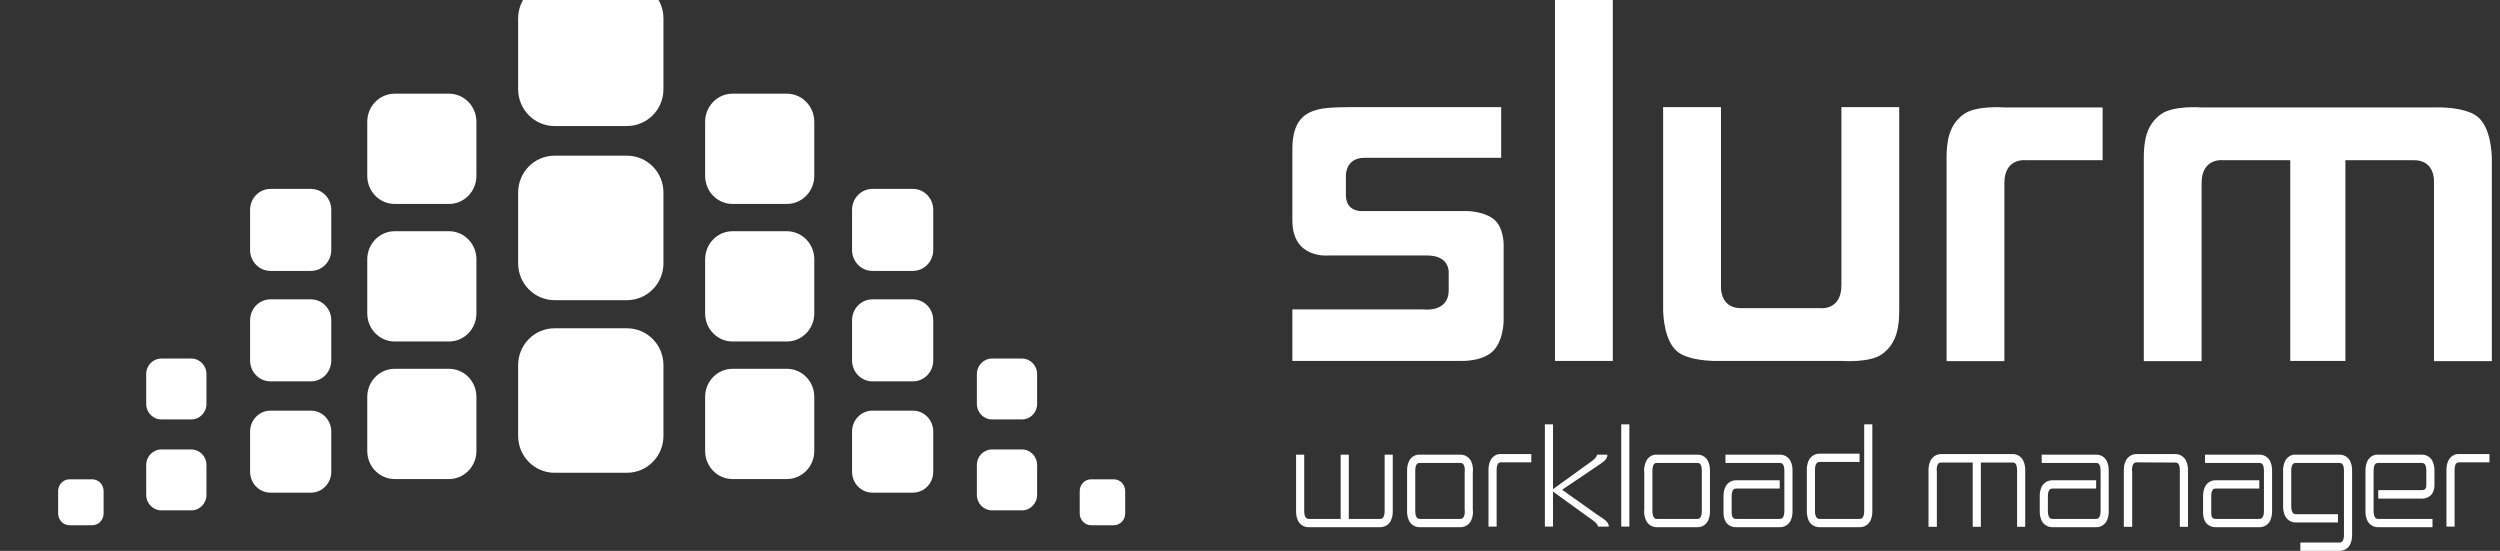 <svg width="118" height="26" viewBox="0 0 118 26" fill="none" xmlns="http://www.w3.org/2000/svg">
<rect x="0" y="0" width="118" height="26" fill="#333333" stroke="none"/>
<g clip-path="url(#clip0_225_1481)">
<path d="M26.176 -0.87C25.226 -0.87 24.456 -0.092 24.456 0.868V4.212C24.456 5.171 25.226 5.949 26.176 5.949H29.593C30.543 5.949 31.315 5.171 31.315 4.212V0.868C31.315 -0.092 30.543 -0.87 29.593 -0.87H26.176ZM34.575 4.422C33.861 4.422 33.282 5.016 33.282 5.748V8.3C33.282 9.032 33.861 9.626 34.575 9.626H37.142C37.855 9.626 38.434 9.032 38.434 8.3V5.748C38.434 5.016 37.855 4.422 37.142 4.422H34.575ZM18.628 4.422C17.914 4.422 17.335 5.016 17.335 5.748V8.3C17.335 9.032 17.914 9.626 18.628 9.626H21.195C21.908 9.626 22.487 9.032 22.487 8.3V5.748C22.487 5.016 21.908 4.422 21.195 4.422H18.628ZM26.176 7.348C25.226 7.348 24.456 8.126 24.456 9.086V12.43C24.456 13.389 25.226 14.168 26.176 14.168H29.593C30.543 14.168 31.315 13.389 31.315 12.43V9.086C31.315 8.126 30.543 7.348 29.593 7.348H26.176ZM41.178 8.916C40.648 8.916 40.217 9.358 40.217 9.903V11.801C40.217 12.345 40.648 12.787 41.178 12.787H43.088C43.619 12.787 44.049 12.345 44.049 11.801V9.903C44.049 9.358 43.619 8.916 43.088 8.916H41.178ZM12.766 8.916C12.235 8.916 11.804 9.358 11.804 9.903V11.801C11.804 12.345 12.235 12.787 12.766 12.787H14.675C15.206 12.787 15.636 12.345 15.636 11.801V9.903C15.636 9.358 15.206 8.916 14.675 8.916H12.766ZM34.575 10.914C33.861 10.914 33.282 11.508 33.282 12.239V14.792C33.282 15.524 33.861 16.118 34.575 16.118H37.142C37.855 16.118 38.434 15.524 38.434 14.792V12.239C38.434 11.508 37.855 10.914 37.142 10.914H34.575ZM18.628 10.914C17.914 10.914 17.335 11.508 17.335 12.239V14.792C17.335 15.524 17.914 16.118 18.628 16.118H21.195C21.908 16.118 22.487 15.524 22.487 14.792V12.239C22.487 11.508 21.908 10.914 21.195 10.914H18.628ZM41.178 14.129C40.648 14.129 40.217 14.571 40.217 15.115V17.014C40.217 17.558 40.648 18 41.178 18H43.088C43.619 18 44.049 17.558 44.049 17.014V15.115C44.049 14.571 43.619 14.129 43.088 14.129H41.178ZM12.766 14.129C12.235 14.129 11.804 14.571 11.804 15.115V17.014C11.804 17.558 12.235 18 12.766 18H14.675C15.206 18 15.636 17.558 15.636 17.014V15.115C15.636 14.571 15.206 14.129 14.675 14.129H12.766ZM26.176 15.495C25.226 15.495 24.456 16.273 24.456 17.233V20.577C24.456 21.536 25.226 22.314 26.176 22.314H29.593C30.543 22.314 31.315 21.536 31.315 20.577V17.233C31.315 16.273 30.543 15.495 29.593 15.495H26.176ZM46.822 16.924C46.427 16.924 46.108 17.252 46.108 17.656V19.065C46.108 19.469 46.427 19.797 46.822 19.797H48.24C48.633 19.797 48.952 19.469 48.952 19.065V17.656C48.952 17.252 48.633 16.924 48.24 16.924H46.822ZM7.615 16.924C7.22 16.924 6.901 17.252 6.901 17.656V19.065C6.901 19.469 7.22 19.797 7.615 19.797H9.031C9.426 19.797 9.745 19.469 9.745 19.065V17.656C9.745 17.252 9.426 16.924 9.031 16.924H7.615ZM34.575 17.407C33.861 17.407 33.282 18.001 33.282 18.733V21.285C33.282 22.017 33.861 22.611 34.575 22.611H37.142C37.855 22.611 38.434 22.017 38.434 21.285V18.733C38.434 18.001 37.855 17.407 37.142 17.407H34.575ZM18.628 17.407C17.914 17.407 17.335 18.001 17.335 18.733V21.285C17.335 22.017 17.914 22.611 18.628 22.611H21.195C21.908 22.611 22.487 22.017 22.487 21.285V18.733C22.487 18.001 21.908 17.407 21.195 17.407H18.628ZM41.178 19.382C40.648 19.382 40.217 19.824 40.217 20.369V22.267C40.217 22.812 40.648 23.253 41.178 23.253H43.088C43.619 23.253 44.049 22.812 44.049 22.267V20.369C44.049 19.824 43.619 19.382 43.088 19.382H41.178ZM12.766 19.382C12.235 19.382 11.804 19.824 11.804 20.369V22.267C11.804 22.812 12.235 23.253 12.766 23.253H14.675C15.206 23.253 15.636 22.812 15.636 22.267V20.369C15.636 19.824 15.206 19.382 14.675 19.382H12.766ZM46.822 21.215C46.427 21.215 46.108 21.543 46.108 21.947V23.357C46.108 23.76 46.427 24.089 46.822 24.089H48.24C48.633 24.089 48.952 23.76 48.952 23.357V21.947C48.952 21.543 48.633 21.215 48.24 21.215H46.822ZM7.615 21.215C7.22 21.215 6.901 21.543 6.901 21.947V23.357C6.901 23.76 7.22 24.089 7.615 24.089H9.031C9.426 24.089 9.745 23.76 9.745 23.357V21.947C9.745 21.543 9.426 21.215 9.031 21.215H7.615ZM51.502 22.623C51.204 22.623 50.963 22.87 50.963 23.176V24.239C50.963 24.543 51.204 24.791 51.502 24.791H52.571C52.867 24.791 53.109 24.543 53.109 24.239V23.176C53.109 22.87 52.867 22.623 52.571 22.623H51.502ZM3.283 22.623C2.986 22.623 2.744 22.87 2.744 23.176V24.239C2.744 24.543 2.986 24.791 3.283 24.791H4.352C4.649 24.791 4.89 24.543 4.89 24.239V23.176C4.89 22.87 4.649 22.623 4.352 22.623H3.283Z" fill="white"/>
<path d="M72.918 20.027V24.856H73.302V23.2C73.531 23.368 74.458 24.042 75.013 24.437C75.431 24.715 75.418 24.82 75.424 24.856H75.936C75.936 24.605 75.657 24.48 75.342 24.26C75.15 24.126 73.732 23.116 73.732 23.116C73.732 23.116 75.113 22.189 75.305 22.055C75.619 21.835 75.872 21.711 75.872 21.46H75.378C75.374 21.495 75.395 21.6 74.976 21.879C74.451 22.255 73.586 22.882 73.302 23.088V20.027H72.918ZM76.522 20.027V24.856H76.906V20.027H76.522ZM87.99 20.027V24.084V24.093V24.139C87.99 24.2 87.98 24.309 87.944 24.381C87.902 24.453 87.885 24.487 87.771 24.493H85.887C85.773 24.487 85.756 24.453 85.713 24.381C85.686 24.327 85.671 24.256 85.667 24.195V22.214V22.204V22.167C85.666 22.105 85.677 21.988 85.713 21.916C85.756 21.844 85.772 21.812 85.887 21.804H87.771V21.413H85.887C85.627 21.407 85.433 21.582 85.365 21.748C85.29 21.913 85.284 22.074 85.283 22.167V22.232V24.065V24.139V24.204V24.27H85.292C85.301 24.353 85.319 24.457 85.365 24.558C85.433 24.723 85.627 24.89 85.887 24.884H87.771H87.789C88.04 24.884 88.224 24.72 88.292 24.558C88.367 24.393 88.374 24.232 88.374 24.139V24.065V20.027H87.99ZM70.76 21.432C70.548 21.463 70.399 21.613 70.339 21.758C70.263 21.922 70.258 22.083 70.257 22.176V22.251V24.856H70.641V22.232V22.223V22.176C70.64 22.114 70.651 21.997 70.687 21.925C70.729 21.853 70.737 21.83 70.851 21.823H72.278V21.432H70.851C70.819 21.431 70.79 21.428 70.76 21.432ZM91.63 21.432C91.371 21.425 91.179 21.602 91.109 21.767C91.033 21.932 91.028 22.093 91.026 22.186V22.251V24.865H91.42V22.232L91.411 22.223V22.186C91.411 22.124 91.421 22.008 91.456 21.934C91.498 21.862 91.517 21.838 91.63 21.832H93.112V24.865H93.496V21.832H94.996C95.109 21.838 95.118 21.862 95.16 21.934C95.196 22.008 95.207 22.124 95.206 22.186V22.223V22.232V24.865H95.59V22.251V22.186C95.589 22.093 95.584 21.931 95.508 21.767C95.44 21.602 95.256 21.425 94.996 21.432H91.63ZM100.849 21.432C100.589 21.426 100.397 21.602 100.328 21.767C100.252 21.932 100.246 22.093 100.245 22.186V22.251V24.865H100.639V22.232L100.629 22.223V22.186C100.627 22.124 100.64 22.008 100.675 21.934C100.718 21.863 100.734 21.83 100.849 21.823L102.669 21.832C102.784 21.839 102.801 21.862 102.843 21.934C102.879 22.008 102.89 22.124 102.888 22.186V22.223V22.232V24.865H103.273V22.251V22.186C103.271 22.093 103.266 21.932 103.19 21.767C103.123 21.602 102.928 21.426 102.669 21.432L100.849 21.432ZM115.976 21.432C115.765 21.463 115.614 21.613 115.555 21.758C115.478 21.922 115.474 22.083 115.473 22.176V22.251V24.856H115.857V22.232V22.223V22.176C115.855 22.113 115.866 21.997 115.903 21.925C115.943 21.853 115.962 21.83 116.076 21.823H117.503V21.432H116.076C116.044 21.431 116.006 21.428 115.976 21.432ZM61.175 21.46V24.065C61.174 24.077 61.175 24.105 61.175 24.139C61.176 24.232 61.181 24.393 61.257 24.558C61.325 24.72 61.509 24.884 61.76 24.884H61.779H65.135C65.395 24.89 65.588 24.723 65.656 24.558C65.732 24.393 65.738 24.232 65.739 24.139V24.065V21.46H65.355V24.084V24.093V24.139C65.356 24.2 65.344 24.309 65.309 24.381C65.266 24.453 65.25 24.487 65.135 24.493H63.663V21.46H63.279V24.493H61.779C61.665 24.487 61.648 24.453 61.605 24.381C61.569 24.309 61.558 24.2 61.559 24.139V24.093V24.084V21.46H61.175ZM66.919 21.46C66.707 21.49 66.558 21.64 66.498 21.786C66.421 21.95 66.416 22.112 66.415 22.204V22.269V24.065V24.139C66.416 24.232 66.421 24.393 66.498 24.558C66.564 24.72 66.749 24.884 67.001 24.884H67.019H68.921C69.181 24.89 69.374 24.723 69.443 24.558C69.519 24.393 69.524 24.232 69.525 24.139L69.516 24.074V22.269L69.525 22.204C69.525 22.112 69.519 21.95 69.443 21.786C69.374 21.619 69.181 21.453 68.921 21.46H67.019C66.987 21.459 66.949 21.456 66.919 21.46ZM78.113 21.46C77.902 21.49 77.752 21.64 77.692 21.786C77.616 21.95 77.602 22.112 77.601 22.204L77.61 22.269V24.065L77.601 24.139C77.602 24.232 77.616 24.393 77.692 24.558C77.76 24.72 77.943 24.884 78.195 24.884H78.204H80.116C80.374 24.89 80.559 24.723 80.628 24.558C80.704 24.393 80.709 24.232 80.71 24.139V24.074V22.269V22.204C80.709 22.112 80.704 21.95 80.628 21.786C80.559 21.619 80.374 21.453 80.116 21.46H78.204C78.172 21.459 78.143 21.456 78.113 21.46ZM81.442 21.46V21.851H84.003C84.117 21.857 84.134 21.881 84.176 21.953C84.212 22.025 84.224 22.144 84.222 22.204V22.251V22.26V24.084V24.093V24.139C84.223 24.2 84.212 24.309 84.176 24.381C84.134 24.453 84.117 24.487 84.003 24.493H81.954C81.824 24.487 81.815 24.456 81.78 24.409C81.751 24.359 81.734 24.269 81.734 24.223V24.195V24.186V23.47V23.46V23.414C81.734 23.353 81.744 23.235 81.78 23.163C81.822 23.09 81.84 23.067 81.954 23.06H84.003V22.669H81.954C81.694 22.663 81.503 22.83 81.433 22.995C81.357 23.16 81.351 23.321 81.35 23.414V23.488V24.167V24.223C81.351 24.306 81.36 24.455 81.442 24.605C81.519 24.757 81.71 24.89 81.954 24.884H84.003H84.021C84.273 24.884 84.457 24.719 84.524 24.558C84.6 24.393 84.606 24.232 84.606 24.139V24.065V22.27V22.204C84.606 22.112 84.6 21.95 84.524 21.786C84.455 21.62 84.262 21.453 84.003 21.46L81.442 21.46ZM96.368 21.46V21.851H98.938C99.05 21.857 99.06 21.881 99.102 21.953C99.138 22.025 99.148 22.144 99.148 22.204V22.251V22.26V24.084V24.093V24.139C99.148 24.2 99.138 24.309 99.102 24.381C99.06 24.453 99.05 24.487 98.938 24.493H96.88C96.765 24.487 96.749 24.453 96.706 24.381C96.671 24.309 96.66 24.2 96.66 24.139V24.093V24.084V23.47V23.46V23.451V23.414C96.659 23.353 96.671 23.235 96.706 23.163C96.749 23.09 96.765 23.067 96.88 23.06H98.938V22.669H96.88C96.621 22.663 96.427 22.83 96.358 22.995C96.284 23.16 96.276 23.321 96.276 23.414V23.488V24.065V24.139C96.277 24.232 96.284 24.393 96.358 24.558C96.427 24.723 96.621 24.89 96.88 24.884H98.938H98.947C99.198 24.884 99.383 24.719 99.45 24.558C99.525 24.393 99.531 24.232 99.532 24.139V24.074V22.269V22.204C99.531 22.111 99.525 21.951 99.45 21.786C99.382 21.62 99.197 21.453 98.938 21.46H96.368ZM104.077 21.46V21.851H106.638C106.752 21.857 106.769 21.881 106.812 21.953C106.848 22.025 106.859 22.144 106.858 22.204V22.251V22.26V24.084V24.093V24.139C106.859 24.2 106.848 24.309 106.812 24.381C106.769 24.453 106.752 24.487 106.638 24.493H104.58C104.452 24.487 104.44 24.456 104.407 24.409C104.376 24.359 104.37 24.269 104.37 24.223V24.195V24.186V23.47V23.46V23.451V23.414C104.37 23.353 104.378 23.235 104.416 23.163C104.457 23.09 104.466 23.067 104.58 23.06H106.638V22.669H104.58C104.32 22.663 104.137 22.83 104.068 22.995C103.992 23.16 103.987 23.321 103.986 23.414V23.488V24.167V24.223C103.986 24.306 103.996 24.454 104.077 24.605C104.155 24.756 104.345 24.89 104.59 24.884H106.638H106.656C106.907 24.884 107.092 24.719 107.159 24.558C107.235 24.393 107.241 24.232 107.242 24.139V24.074V22.269V22.204C107.241 22.111 107.235 21.951 107.159 21.786C107.09 21.62 106.897 21.453 106.638 21.46H104.077ZM108.266 21.46C108.055 21.491 107.905 21.64 107.845 21.786C107.799 21.887 107.781 21.982 107.772 22.065H107.763V22.139V22.204V22.269V23.851V23.916C107.765 24.009 107.77 24.161 107.845 24.326C107.913 24.488 108.097 24.66 108.348 24.66H108.367H110.351V24.27H108.367C108.253 24.263 108.236 24.23 108.193 24.158C108.157 24.086 108.146 23.978 108.147 23.916V23.87V23.86V22.148C108.152 22.087 108.168 22.008 108.193 21.953C108.236 21.881 108.253 21.858 108.367 21.851H110.415C110.53 21.857 110.546 21.881 110.589 21.953C110.625 22.026 110.636 22.144 110.635 22.204V22.251V22.26V25.2V25.209V25.256C110.635 25.317 110.625 25.435 110.589 25.507C110.546 25.579 110.53 25.603 110.415 25.609H108.577V26H110.415H110.434C110.685 26 110.869 25.836 110.937 25.674C111.012 25.509 111.017 25.349 111.019 25.256V25.191V22.27V22.204C111.019 22.112 111.012 21.951 110.937 21.786C110.867 21.62 110.675 21.453 110.415 21.46H108.367C108.334 21.459 108.296 21.456 108.266 21.46ZM112.153 21.46C111.942 21.49 111.793 21.64 111.732 21.786C111.658 21.95 111.651 22.112 111.65 22.204V22.269V24.065V24.139C111.65 24.232 111.658 24.393 111.732 24.558C111.801 24.723 111.995 24.89 112.254 24.884H114.814V24.493H112.254C112.139 24.487 112.123 24.453 112.08 24.381C112.045 24.309 112.033 24.2 112.034 24.139V24.093V24.084V22.26V22.251V22.241V22.204C112.033 22.144 112.045 22.026 112.08 21.953C112.123 21.881 112.139 21.857 112.254 21.851H114.302C114.416 21.857 114.433 21.881 114.476 21.953C114.507 22.017 114.519 22.112 114.522 22.176V22.874V22.883V22.893V22.911C114.522 22.949 114.511 23.02 114.485 23.06C114.457 23.097 114.438 23.129 114.302 23.135H112.254V23.535H114.302H114.32C114.552 23.535 114.733 23.416 114.814 23.274C114.898 23.132 114.905 22.989 114.906 22.911V22.855V22.269V22.204C114.905 22.111 114.899 21.951 114.823 21.786C114.755 21.62 114.561 21.453 114.302 21.46H112.254C112.221 21.459 112.183 21.456 112.153 21.46ZM67.019 21.851H68.921C69.034 21.857 69.053 21.881 69.095 21.953C69.13 22.025 69.142 22.144 69.141 22.204L69.132 22.251V22.26V24.084V24.093L69.141 24.139C69.141 24.2 69.13 24.309 69.095 24.381C69.053 24.453 69.034 24.487 68.921 24.493H67.019C66.905 24.487 66.888 24.453 66.845 24.381C66.81 24.309 66.799 24.2 66.8 24.139V24.093V24.084V22.26V22.251V22.204C66.799 22.144 66.81 22.025 66.845 21.953C66.888 21.881 66.905 21.857 67.019 21.851ZM78.204 21.851H80.116C80.229 21.857 80.238 21.881 80.28 21.953C80.316 22.025 80.327 22.144 80.326 22.204V22.251V22.26V24.084V24.093V24.139C80.327 24.2 80.316 24.309 80.28 24.381C80.238 24.453 80.229 24.487 80.116 24.493H78.204C78.09 24.487 78.082 24.453 78.04 24.381C78.005 24.309 77.993 24.2 77.994 24.139V24.093V24.084V22.26V22.251V22.204C77.993 22.144 78.005 22.025 78.04 21.953C78.082 21.881 78.09 21.857 78.204 21.851Z" fill="white"/>
<path d="M116.945 5.513C116.519 5.164 115.711 5.086 115.244 5.071C115.029 5.065 114.884 5.071 114.884 5.071H103.916C103.916 5.071 103.584 5.045 103.177 5.071C102.781 5.097 102.314 5.173 102.022 5.374C101.28 5.883 101.187 6.714 101.187 7.468V17.046H103.916V8.637C103.916 7.43 104.932 7.562 104.932 7.562H108.1V17.035H110.702V7.562H113.943C114.816 7.562 114.881 8.334 114.884 8.507V8.543V17.046H117.615V7.562V7.495C117.611 7.199 117.559 6.015 116.945 5.513ZM93.868 5.071C93.472 5.097 93.005 5.173 92.712 5.374C91.971 5.883 91.878 6.714 91.878 7.468V17.046H94.607V8.637C94.607 7.43 95.624 7.562 95.624 7.562H99.244V5.071H94.607C94.607 5.071 94.275 5.045 93.868 5.071ZM86.914 13.47C86.914 14.676 85.898 14.545 85.898 14.545H82.171C81.299 14.545 81.234 13.772 81.231 13.598V13.563V5.058H78.5V14.545V14.612C78.504 14.905 78.557 16.091 79.17 16.593C79.596 16.942 80.403 17.02 80.871 17.035C81.086 17.042 81.231 17.035 81.231 17.035H86.914C86.914 17.035 87.247 17.062 87.652 17.035C88.049 17.009 88.515 16.933 88.808 16.732C89.549 16.222 89.643 15.393 89.643 14.638V5.058H86.914V13.47ZM73.395 17.035H76.124V0H73.395V17.035ZM70.972 11.569C70.972 11.569 70.997 10.689 70.457 10.309C69.959 9.962 69.244 9.962 69.244 9.962H64.274C64.274 9.962 63.526 10.013 63.526 9.201V8.348C63.526 8.348 63.46 7.447 64.411 7.447H70.856V5.058H63.883C63.883 5.058 62.728 5.042 62.269 5.153C61.662 5.299 61 5.615 61 7.021V10.41C61 12.251 62.725 12.058 62.725 12.058H67.358C68.456 12.058 68.378 12.883 68.378 12.883V13.698C68.378 14.775 67.177 14.604 67.177 14.604H61V17.035H69.002C69.002 17.035 70.049 17.071 70.531 16.505C71.014 15.939 70.972 15.01 70.972 15.01V11.569Z" fill="white"/>
</g>
<defs>
<clipPath id="clip0_225_1481">
<rect width="118" height="26" fill="white"/>
</clipPath>
</defs>
</svg>
